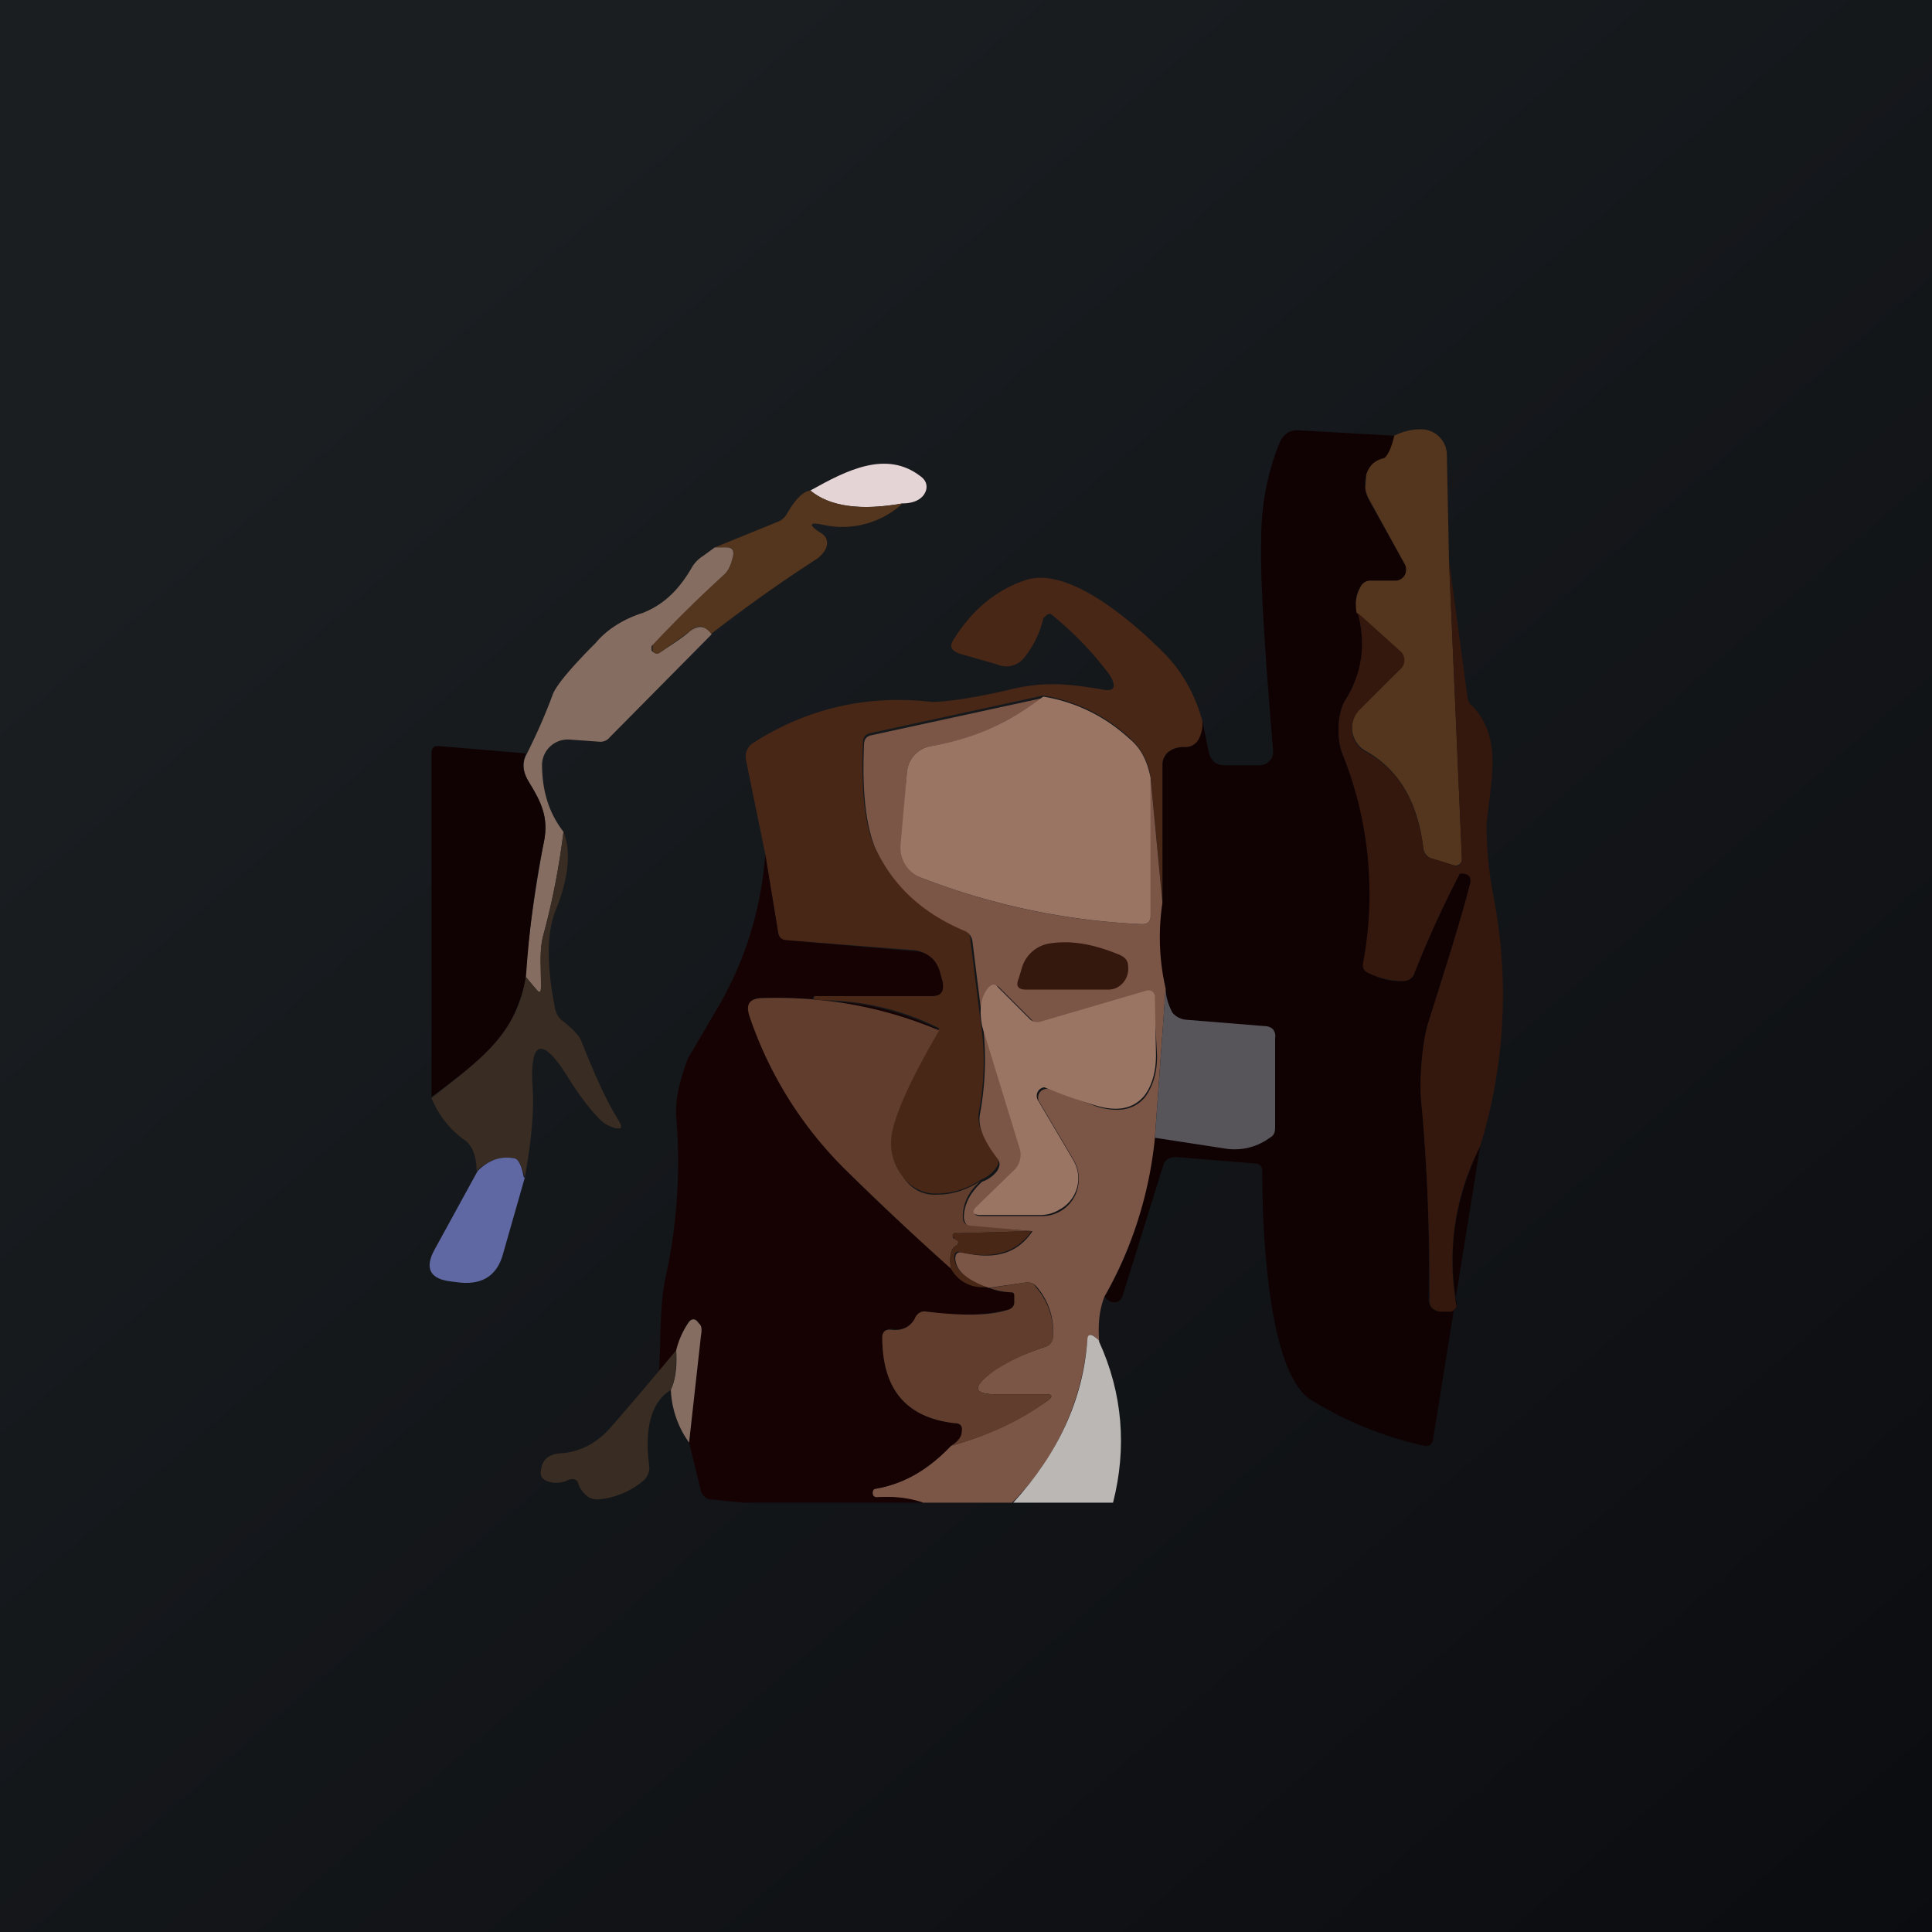 <!-- by TradingView --><svg width="18" height="18" viewBox="0 0 18 18" xmlns="http://www.w3.org/2000/svg"><path fill="url(#a)" d="M0 0h18v18H0z"/><path d="M13 4.06c-.04.13-.08.2-.1.21a.22.22 0 0 0-.1.05.24.24 0 0 0-.07.1.3.3 0 0 0-.01.13c0 .04.02.08.04.12l.33.59a.1.1 0 0 1 0 .1.1.1 0 0 1-.1.05h-.22a.1.1 0 0 0-.09.05c-.05.07-.06.15-.03.25.08.3.04.57-.12.82-.07.12-.08.35-.02.5.25.6.31 1.25.2 1.94-.02.05 0 .08.05.1.1.05.21.08.31.07.06 0 .1-.03.11-.08a9.94 9.94 0 0 1 .42-.92.1.1 0 0 1 .04 0c.05 0 .07.03.06.08-.08.32-.22.76-.4 1.33-.04.14-.08.47-.06.7.06.63.08 1.24.07 1.85 0 .07.04.11.1.12h.08a.08.08 0 0 0 .08-.05v-.04c-.09-.49-.01-.97.22-1.45l-.44 2.74c-.01.04-.04.06-.08.05a3.4 3.4 0 0 1-1.06-.43c-.41-.27-.45-1.65-.45-2.13 0-.05-.03-.07-.07-.07l-.73-.06c-.06 0-.1.02-.12.07l-.38 1.22a.09.09 0 0 1-.05.06.1.1 0 0 1-.09-.02l-.03-.03c.24-.4.4-.9.47-1.48l.65.1c.16.02.3-.01.42-.1a.12.12 0 0 0 .05-.1v-.83a.1.1 0 0 0-.02-.08.11.11 0 0 0-.08-.03l-.74-.06a.14.14 0 0 1-.12-.07.52.52 0 0 1-.06-.22 1.95 1.95 0 0 1-.03-.8V7.13c0-.05.02-.09.05-.12.05-.04.1-.05.16-.05l.06-.01a.14.14 0 0 0 .05-.05.3.3 0 0 0 .05-.2l.06.3c.02.09.07.13.15.13h.32a.13.13 0 0 0 .13-.1v-.05c-.08-.96-.12-1.6-.11-1.95 0-.33.06-.63.17-.9a.2.2 0 0 1 .08-.1.2.2 0 0 1 .12-.02l.88.05Z" fill="#100203"/><path d="M13.5 5.22 13.62 8a.06.06 0 0 1-.02.05.06.06 0 0 1-.06.01l-.2-.06a.12.12 0 0 1-.08-.1c-.05-.43-.23-.73-.53-.9a.25.25 0 0 1-.12-.3.25.25 0 0 1 .06-.1l.38-.37a.11.11 0 0 0 .02-.12.11.11 0 0 0-.03-.04l-.4-.36c-.02-.1 0-.18.04-.25a.1.1 0 0 1 .09-.05H13a.1.1 0 0 0 .1-.1.1.1 0 0 0-.01-.05l-.33-.6a.32.32 0 0 1-.04-.11l.01-.13a.24.24 0 0 1 .06-.1.22.22 0 0 1 .1-.05c.03-.01.07-.08.1-.21a.53.53 0 0 1 .26-.06.24.24 0 0 1 .23.24l.02.98Z" fill="#54351D"/><path d="M8.41 4.69c-.39.07-.68.03-.86-.12.34-.19.71-.38 1.03-.13.04.03.06.07.05.12-.02.08-.1.13-.22.13Z" fill="#E5D4D5"/><path d="M7.55 4.57c.18.15.47.19.86.12a.83.83 0 0 1-.74.2c-.13-.03-.14 0-.03.07.07.04.08.1.05.16a.28.28 0 0 1-.1.1c-.34.22-.66.45-.97.69-.05-.08-.11-.1-.19-.03l-.28.2c-.03.02-.05.01-.07-.02v-.04c0-.03 0-.05.03-.07.13-.14.34-.34.64-.6.04-.04.06-.1.08-.17.01-.06 0-.08-.07-.08h-.1l.59-.24a.17.17 0 0 0 .08-.07c.08-.14.15-.21.22-.22Z" fill="#54351D"/><path d="M6.66 5.1h.1c.06 0 .08.02.07.08-.02.08-.04.13-.08.17a11.76 11.76 0 0 0-.68.67v.04c.03.03.05.04.08.02.1-.07.2-.13.28-.2.08-.06.14-.05.2.03l-.95.96a.11.11 0 0 1-.1.04l-.28-.02a.24.24 0 0 0-.25.23c0 .24.06.45.2.63-.04.32-.1.64-.19.97-.04.16-.01.32-.02.47 0 .06-.01.07-.05.02l-.1-.11c.04-.43.1-.85.18-1.27.04-.22-.03-.36-.14-.54-.06-.1-.07-.18-.02-.27.09-.18.17-.36.24-.55.03-.08.16-.24.4-.48.1-.12.25-.22.44-.28.2-.08.34-.22.46-.43a.31.31 0 0 1 .1-.1l.11-.08Z" fill="#856D62"/><path d="M13.79 10.68a2.33 2.33 0 0 0-.22 1.49.08.08 0 0 1-.05.05h-.1c-.07-.01-.11-.05-.1-.12 0-.6-.02-1.22-.08-1.85-.02-.23.02-.56.06-.7.18-.57.32-1.01.4-1.33 0-.05-.01-.07-.06-.08a.1.1 0 0 0-.04 0 9.97 9.97 0 0 0-.42.92.11.11 0 0 1-.1.08c-.1 0-.21-.02-.32-.07-.05-.02-.07-.05-.06-.1a3.5 3.5 0 0 0-.19-1.94c-.06-.15-.05-.38.02-.5.16-.25.2-.53.12-.82l.4.36a.11.11 0 0 1 0 .16l-.38.38a.25.25 0 0 0 .06.4c.3.16.47.46.53.88 0 .06.03.1.09.11l.19.06a.06.06 0 0 0 .06 0c0-.02.01-.02.02-.03V8l-.12-2.78.17 1.26c0 .04.02.08.05.1.28.3.17.68.13 1.1 0 .16.01.38.06.65a4.8 4.8 0 0 1-.12 2.35Z" fill="#34170D"/><path d="M11.2 6.7a.3.3 0 0 1-.04.2.14.14 0 0 1-.12.06.22.22 0 0 0-.16.05.15.15 0 0 0-.05.12V8.4l-.11-1.16a.59.59 0 0 0-.2-.37c-.23-.21-.5-.34-.8-.39l-1.61.35c-.05.01-.07.04-.07.09-.02.44.02.76.1.95.16.35.43.6.83.78.04.02.07.05.07.1l.1.8c.04.27.03.54-.02.81-.02.1.03.24.16.4.03.05.03.08 0 .12a.3.3 0 0 1-.14.11.74.74 0 0 1-.4.13.38.38 0 0 1-.33-.16.5.5 0 0 1-.1-.41c.04-.21.19-.53.44-.97a2.44 2.44 0 0 0-1.15-.26l-.02-.02V9.3l.01-.02h1.08c.1 0 .13-.05.11-.14l-.02-.07a.28.28 0 0 0-.27-.22l-1.16-.09c-.05 0-.07-.03-.08-.07l-.12-.73-.18-.88a.15.15 0 0 1 .07-.16c.5-.32 1.06-.45 1.66-.38.12 0 .37-.03.75-.12.3-.07.51-.05.82 0 .13.03.16-.01.09-.13a3.12 3.12 0 0 0-.55-.57.06.06 0 0 0-.05.02l-.02.02a.9.9 0 0 1-.18.37.21.21 0 0 1-.25.06l-.35-.1c-.08-.03-.1-.07-.05-.14.17-.27.39-.45.65-.54.4-.15 1 .37 1.3.67.17.17.29.38.36.63Z" fill="#482717"/><path d="M9.72 6.5c-.34.24-.68.4-1.04.45a.27.27 0 0 0-.23.24l-.05.69a.3.3 0 0 0 .19.3c.67.26 1.35.4 2.05.43.05 0 .08-.02.08-.08V7.25l.11 1.16c-.04.27-.03.54.03.8l-.1 1.39a3.73 3.73 0 0 1-.47 1.48c-.05.13-.06.26-.05.41-.07-.07-.1-.07-.11 0a2.43 2.43 0 0 1-.7 1.51H8.6a1.28 1.28 0 0 0-.43-.05c-.02 0-.04-.01-.04-.04 0-.02 0-.04.03-.04.28-.05.5-.19.7-.4.33-.09.63-.23.9-.42.05-.04.05-.06-.02-.06h-.46c-.2 0-.22-.06-.07-.18.11-.1.29-.18.52-.26a.1.1 0 0 0 .08-.1.63.63 0 0 0-.15-.46.11.11 0 0 0-.11-.04L9.2 12 9.2 12c-.19-.07-.29-.16-.3-.27 0-.05.02-.07.07-.06.3.07.51.01.65-.2l-.56-.04c-.05 0-.07-.03-.08-.08 0-.12.05-.23.17-.34a.3.3 0 0 0 .14-.1c.03-.05.03-.08 0-.12-.13-.17-.18-.3-.16-.41.05-.27.06-.54.03-.81l.35 1.14a.2.2 0 0 1-.05.2l-.35.34c-.05.05-.04.08.04.08h.56a.34.34 0 0 0 .34-.34.33.33 0 0 0-.04-.17l-.33-.56a.08.08 0 0 1 .1-.11l.44.16c.2.06.35.03.45-.09.07-.1.11-.22.11-.38a14.9 14.9 0 0 0-.04-.59.06.06 0 0 0-.05 0l-.99.28a.1.1 0 0 1-.05 0 .1.1 0 0 1-.04-.03l-.3-.3c-.03-.03-.06-.02-.1.01-.06.08-.08.2-.05.36l-.1-.8a.12.12 0 0 0-.08-.1c-.4-.17-.67-.43-.83-.78-.08-.2-.12-.51-.1-.95 0-.05.02-.08.07-.09l1.61-.35Z" fill="#7B5546"/><path d="M10.72 7.25v1.28c0 .06-.03.08-.08.08a6.44 6.44 0 0 1-2.05-.43.3.3 0 0 1-.2-.3l.06-.69a.27.27 0 0 1 .23-.24c.36-.06.7-.2 1.04-.46.3.05.57.18.8.39.11.09.17.21.2.37Z" fill="#9B7564"/><path d="M4.9 7.02c-.04.09-.03.18.03.27.11.18.18.32.14.54-.09.42-.14.84-.17 1.27-.1.54-.4.76-.88 1.12v-3.2c0-.05.02-.07.06-.07l.83.07Z" fill="#100203"/><path d="M4.89 10.97c-.03-.11-.06-.18-.11-.18-.12-.02-.23.02-.34.12 0-.14-.04-.23-.1-.28a.9.9 0 0 1-.32-.4c.47-.37.79-.59.88-1.13l.09.11c.04.05.05.04.05-.02 0-.15-.02-.31.02-.47.09-.33.15-.65.19-.97.07.18.05.41-.06.7-.1.22-.1.53-.02.94.01.05.03.09.07.12.1.08.16.14.18.2.12.3.23.55.35.74.03.06.02.07-.04.06a.33.33 0 0 1-.13-.07c-.1-.1-.2-.23-.3-.39-.24-.39-.36-.37-.34.05.02.24-.01.53-.07.87Z" fill="#392C23"/><path d="M8.75 9.6a3.85 3.85 0 0 0-1.66-.3c-.1 0-.14.06-.1.16.18.56.49 1.05.92 1.47.3.3.63.6.95.89.08.12.18.18.33.17l.02.01c.07.03.14.04.2.04.03 0 .05.02.04.04v.05a.07.07 0 0 1-.05.07 1.9 1.9 0 0 1-.77.02c-.05 0-.09.02-.1.06-.05.08-.12.12-.22.1-.06 0-.09.03-.09.08 0 .48.22.75.68.8.05 0 .07.03.07.08 0 .04-.04.09-.11.13-.2.21-.42.35-.7.4-.02 0-.03.02-.03.04 0 .03.02.04.04.04.14-.01.29 0 .43.05H6.92l-.29-.03c-.05 0-.08-.03-.1-.08l-.11-.45.11-1c.01-.05 0-.1-.02-.12-.03-.04-.07-.04-.1 0a.77.77 0 0 0-.1.26.4.4 0 0 1-.17.19c.02-.3 0-.61.07-.91a5 5 0 0 0 .09-1.46c-.01-.15.03-.33.11-.54l.27-.46c.26-.44.41-.92.45-1.44l.12.73c0 .04.04.07.08.07l1.16.1c.15 0 .24.08.27.21l.02.07c.02.1-.01.14-.1.14H7.58v.01h-.01v.02l.02.02c.4-.01.79.08 1.15.26Z" fill="#160203"/><path d="M9.56 9.22c-.07 0-.1-.03-.07-.1l.03-.1a.32.32 0 0 1 .26-.23c.19-.03.4 0 .66.11.04.02.07.05.07.1a.2.2 0 0 1-.05.16.18.18 0 0 1-.13.06h-.77Z" fill="#34170D"/><path d="M9.15 9.56c-.03-.16-.01-.28.06-.36.03-.03.06-.04.09 0l.3.3a.1.1 0 0 0 .04.02.1.1 0 0 0 .05 0l.99-.29a.06.06 0 0 1 .08.06l.01.54c0 .16-.04.29-.11.38-.1.12-.25.15-.45.09a4.49 4.49 0 0 1-.48-.17.08.08 0 0 0-.06.12l.33.56a.33.33 0 0 1-.13.46.34.34 0 0 1-.17.05h-.56c-.08 0-.09-.03-.04-.08l.35-.34a.2.2 0 0 0 .05-.2l-.35-1.14Z" fill="#9B7564"/><path d="m10.76 10.6.1-1.39c0 .08.03.16.06.22.03.04.07.06.12.07l.74.06c.03 0 .06.01.08.03a.1.1 0 0 1 .02.08v.83c0 .05-.01.08-.05.1a.55.55 0 0 1-.42.1l-.65-.1Z" fill="#57545A"/><path d="M8.75 9.6c-.25.43-.4.75-.44.96a.5.5 0 0 0 .1.4c.08.12.19.18.33.17.14 0 .28-.05.4-.13-.12.1-.17.22-.17.34 0 .05.03.08.08.08l.56.05-.7.02a.02.02 0 0 0-.03.02.02.02 0 0 0 .01.03c.03 0 .04.02.04.03l-.01.03c-.06.02-.08.1-.06.22a27.7 27.7 0 0 1-.95-.89 3.65 3.65 0 0 1-.93-1.47c-.03-.1 0-.15.1-.16.57-.02 1.12.07 1.67.3Z" fill="#603D2D"/><path d="m4.89 10.97-.2.7c-.05.2-.18.3-.4.28l-.08-.01c-.2-.02-.26-.12-.16-.3l.4-.73c.1-.1.21-.14.33-.12.05 0 .08.07.1.18Z" fill="#5F68A2"/><path d="M9.61 11.47c-.14.2-.35.26-.65.2-.05-.02-.07 0-.07.05.01.11.11.2.3.27a.33.33 0 0 1-.33-.17c-.02-.12 0-.2.06-.22l.01-.03-.04-.03v-.01a.02.02 0 0 1 .01-.04l.71-.02Z" fill="#482717"/><path d="M8.86 13.47c.07-.04.1-.09.1-.13.01-.05-.01-.08-.06-.08-.46-.05-.68-.32-.68-.8 0-.05.03-.08.09-.07.1.01.17-.03.21-.1.02-.05.06-.08.11-.07.34.04.6.04.77-.02a.07.07 0 0 0 .05-.07v-.05c0-.02 0-.04-.03-.04a.63.63 0 0 1-.2-.04l.33-.05c.04-.01.08 0 .1.04.12.14.17.3.16.47a.1.1 0 0 1-.08.09c-.23.08-.4.17-.52.26-.15.12-.13.18.07.18h.46c.07 0 .07.02.02.06-.27.2-.57.33-.9.42Z" fill="#603D2D"/><path d="M6.42 13.44a.9.9 0 0 1-.17-.5c.04-.07.06-.2.05-.36a.77.77 0 0 1 .11-.25c.03-.05.07-.05.1 0 .03.02.03.06.02.12l-.11.99Z" fill="#856D62"/><path d="M10.24 12.5c.22.48.26.99.13 1.5h-.93c.42-.46.65-.96.69-1.51 0-.07.04-.07.11 0Z" fill="#BAB7B4"/><path d="M6.3 12.58c0 .17-.01.29-.05.37-.18.11-.25.35-.2.72 0 .05-.02.09-.05.12a.75.75 0 0 1-.43.18c-.04 0-.08-.01-.11-.04a.25.25 0 0 1-.07-.1c-.01-.05-.05-.06-.1-.04a.24.24 0 0 1-.19.01c-.05-.02-.07-.05-.06-.1.01-.1.07-.15.18-.16.19-.01.34-.1.46-.23a39.97 39.97 0 0 0 .62-.73Z" fill="#392C23"/><defs><linearGradient id="a" x1="3.35" y1="3.12" x2="21.9" y2="24.43" gradientUnits="userSpaceOnUse"><stop stop-color="#1A1E21"/><stop offset="1" stop-color="#06060A"/></linearGradient></defs></svg>
